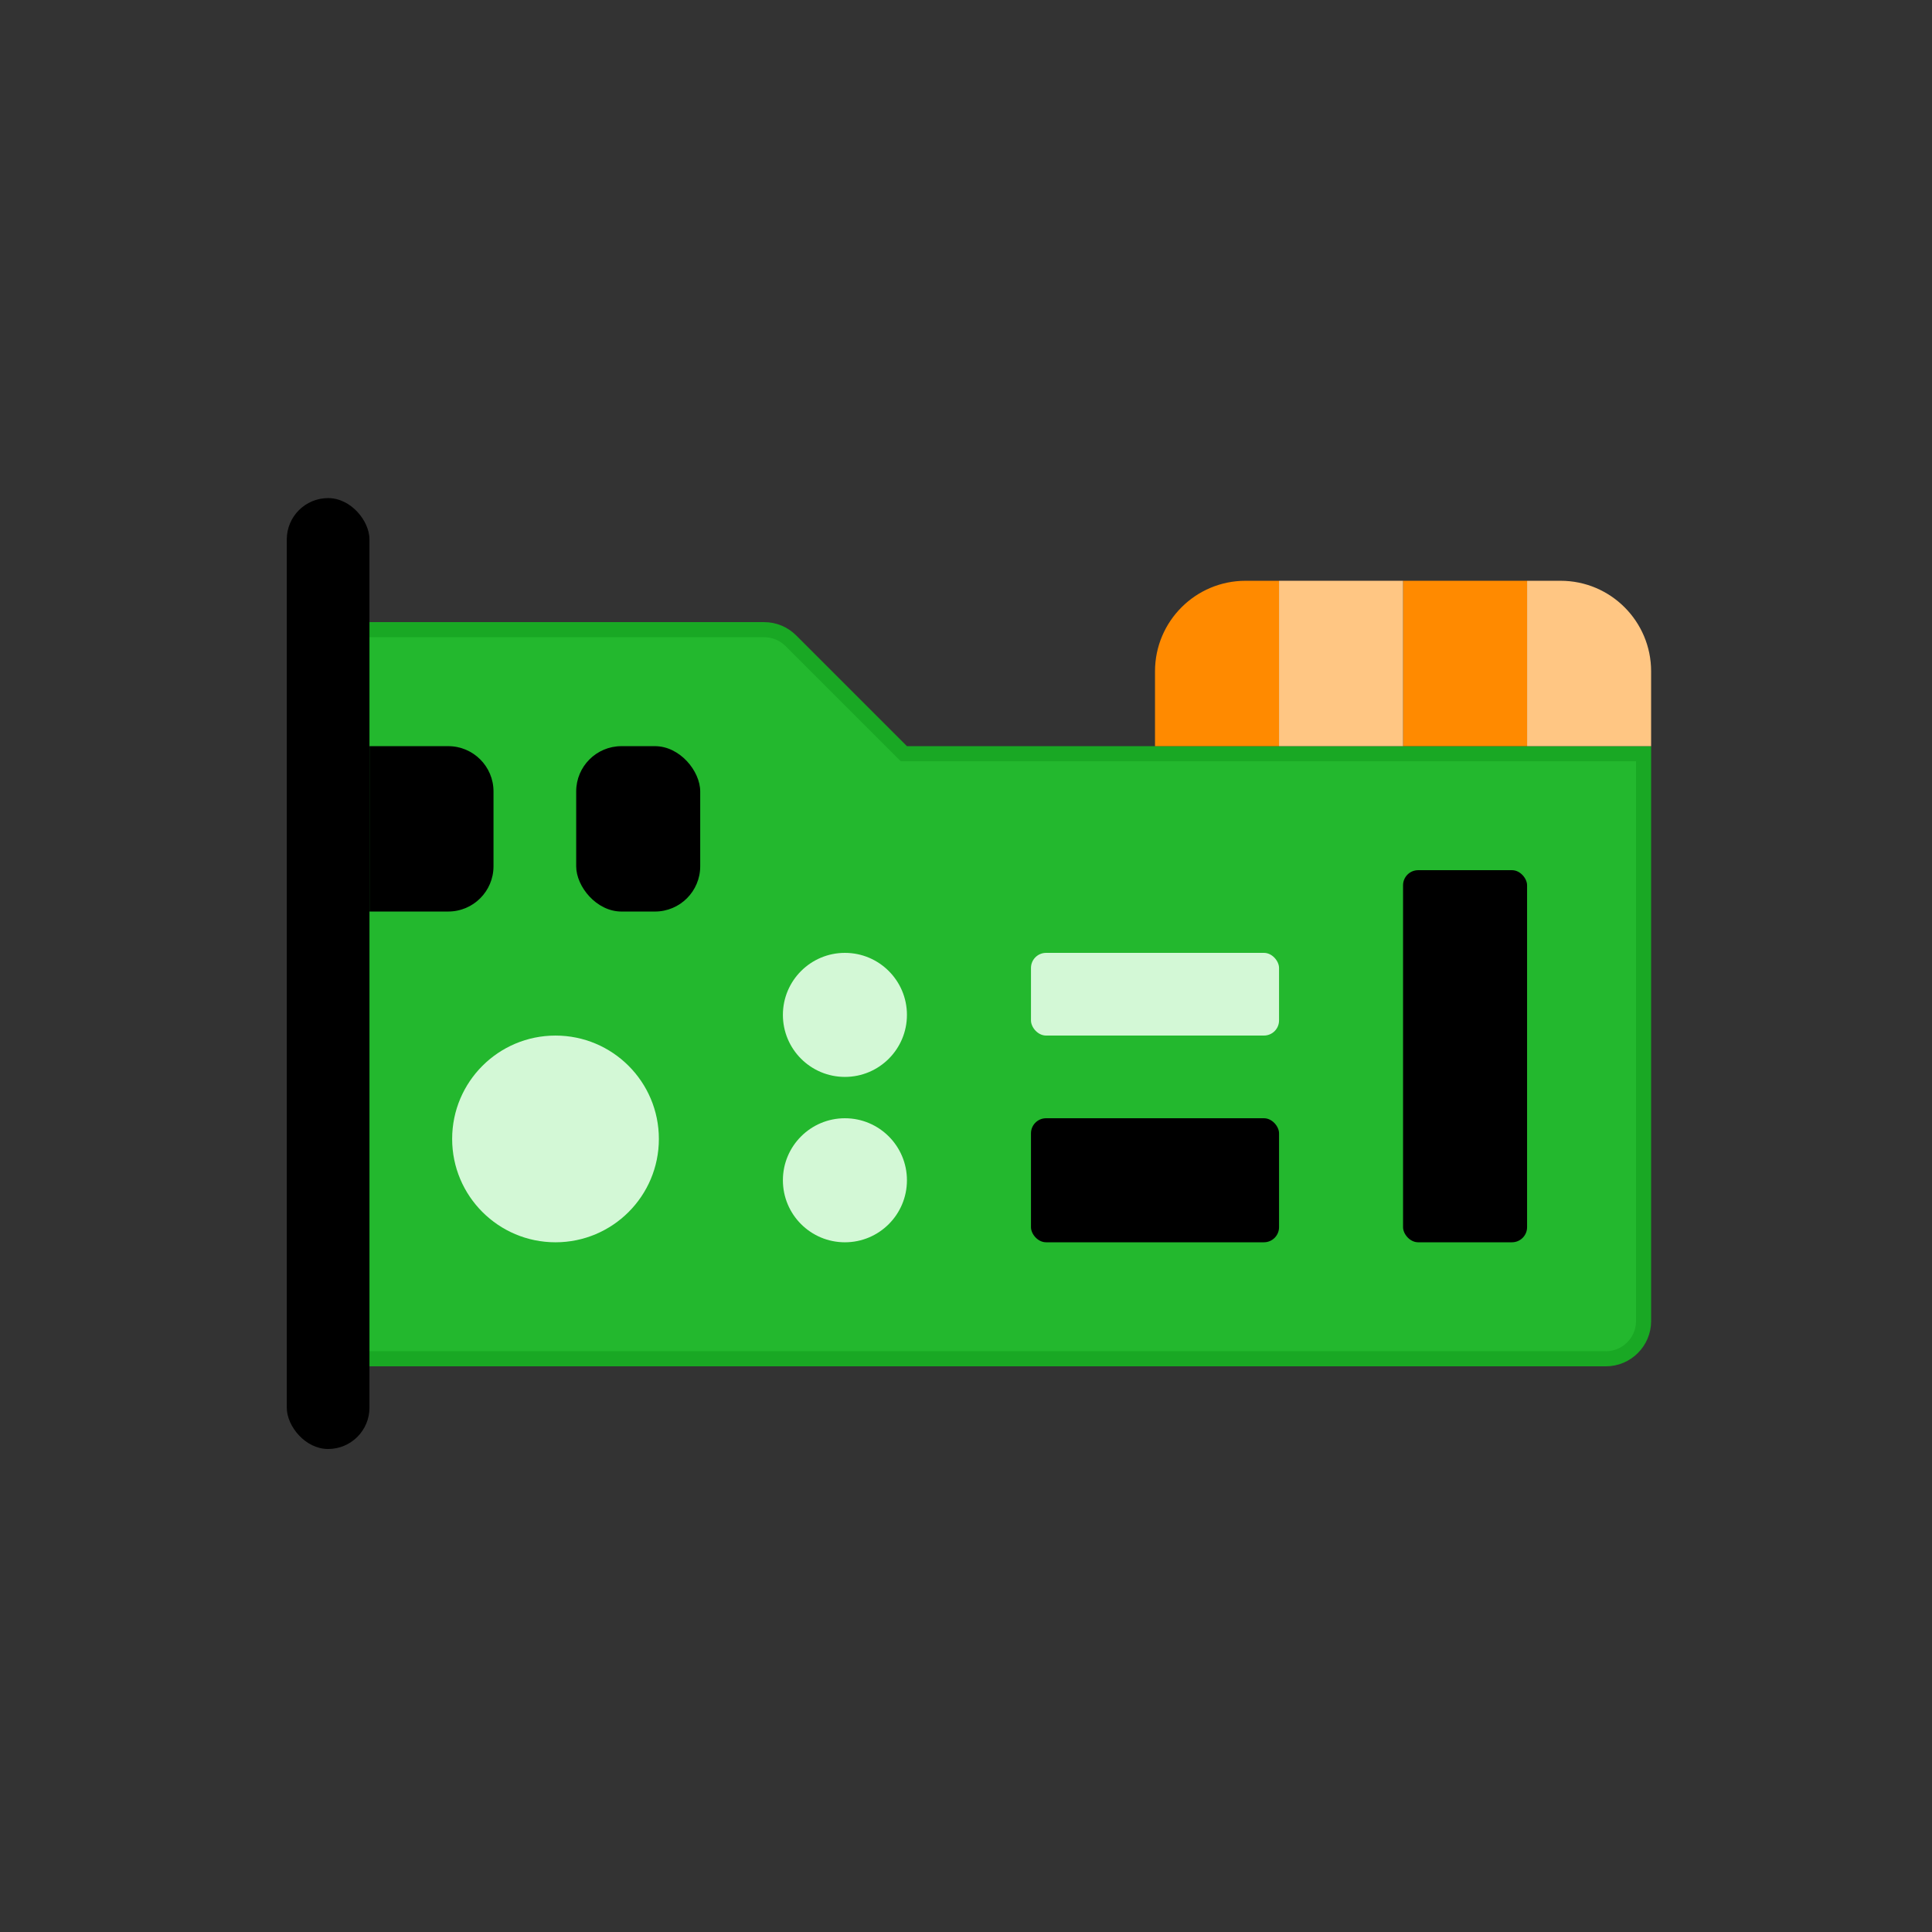 <svg width="128" height="128" viewBox="0 0 128 128" fill="none" xmlns="http://www.w3.org/2000/svg">
<rect x="0" y="0" width="128" height="128" fill="#333333" stroke="none"/>
<path d="M50.627 41.717C51.29 41.717 51.926 41.981 52.395 42.45L59.88 49.935H108.892V87.522C108.891 88.902 107.772 90.022 106.392 90.022H22.239V41.717H50.627Z" fill="#23B82E" stroke="#19A824"/>
<rect x="19" y="33" width="5.478" height="63" rx="2.739" fill="black"/>
<rect x="38.174" y="49.435" width="8.217" height="10.957" rx="3" fill="black"/>
<path d="M24.479 49.435H29.696C31.353 49.435 32.696 50.778 32.696 52.435V57.391C32.696 59.048 31.353 60.391 29.696 60.391H24.479V49.435Z" fill="black"/>
<rect x="92.956" y="38.478" width="8.217" height="10.957" fill="#FF8A00"/>
<path d="M76.522 44.478C76.522 41.165 79.208 38.478 82.522 38.478H84.739V49.435H76.522V44.478Z" fill="#FF8A00"/>
<path d="M101.174 38.478H103.391C106.705 38.478 109.391 41.165 109.391 44.478V49.435H101.174V38.478Z" fill="#FFC683"/>
<rect x="84.739" y="38.478" width="8.217" height="10.957" fill="#FFC683"/>
<rect x="92.956" y="57.652" width="8.217" height="24.652" rx="1" fill="black"/>
<rect x="68.305" y="74.087" width="16.435" height="8.217" rx="1" fill="black"/>
<rect x="68.305" y="63.13" width="16.435" height="5.478" rx="1" fill="#D3F8D6"/>
<ellipse cx="36.804" cy="75.457" rx="6.848" ry="6.848" fill="#D3F8D6"/>
<ellipse cx="55.978" cy="67.239" rx="4.109" ry="4.109" fill="#D3F8D6"/>
<ellipse cx="55.978" cy="78.196" rx="4.109" ry="4.109" fill="#D3F8D6"/>
</svg>
